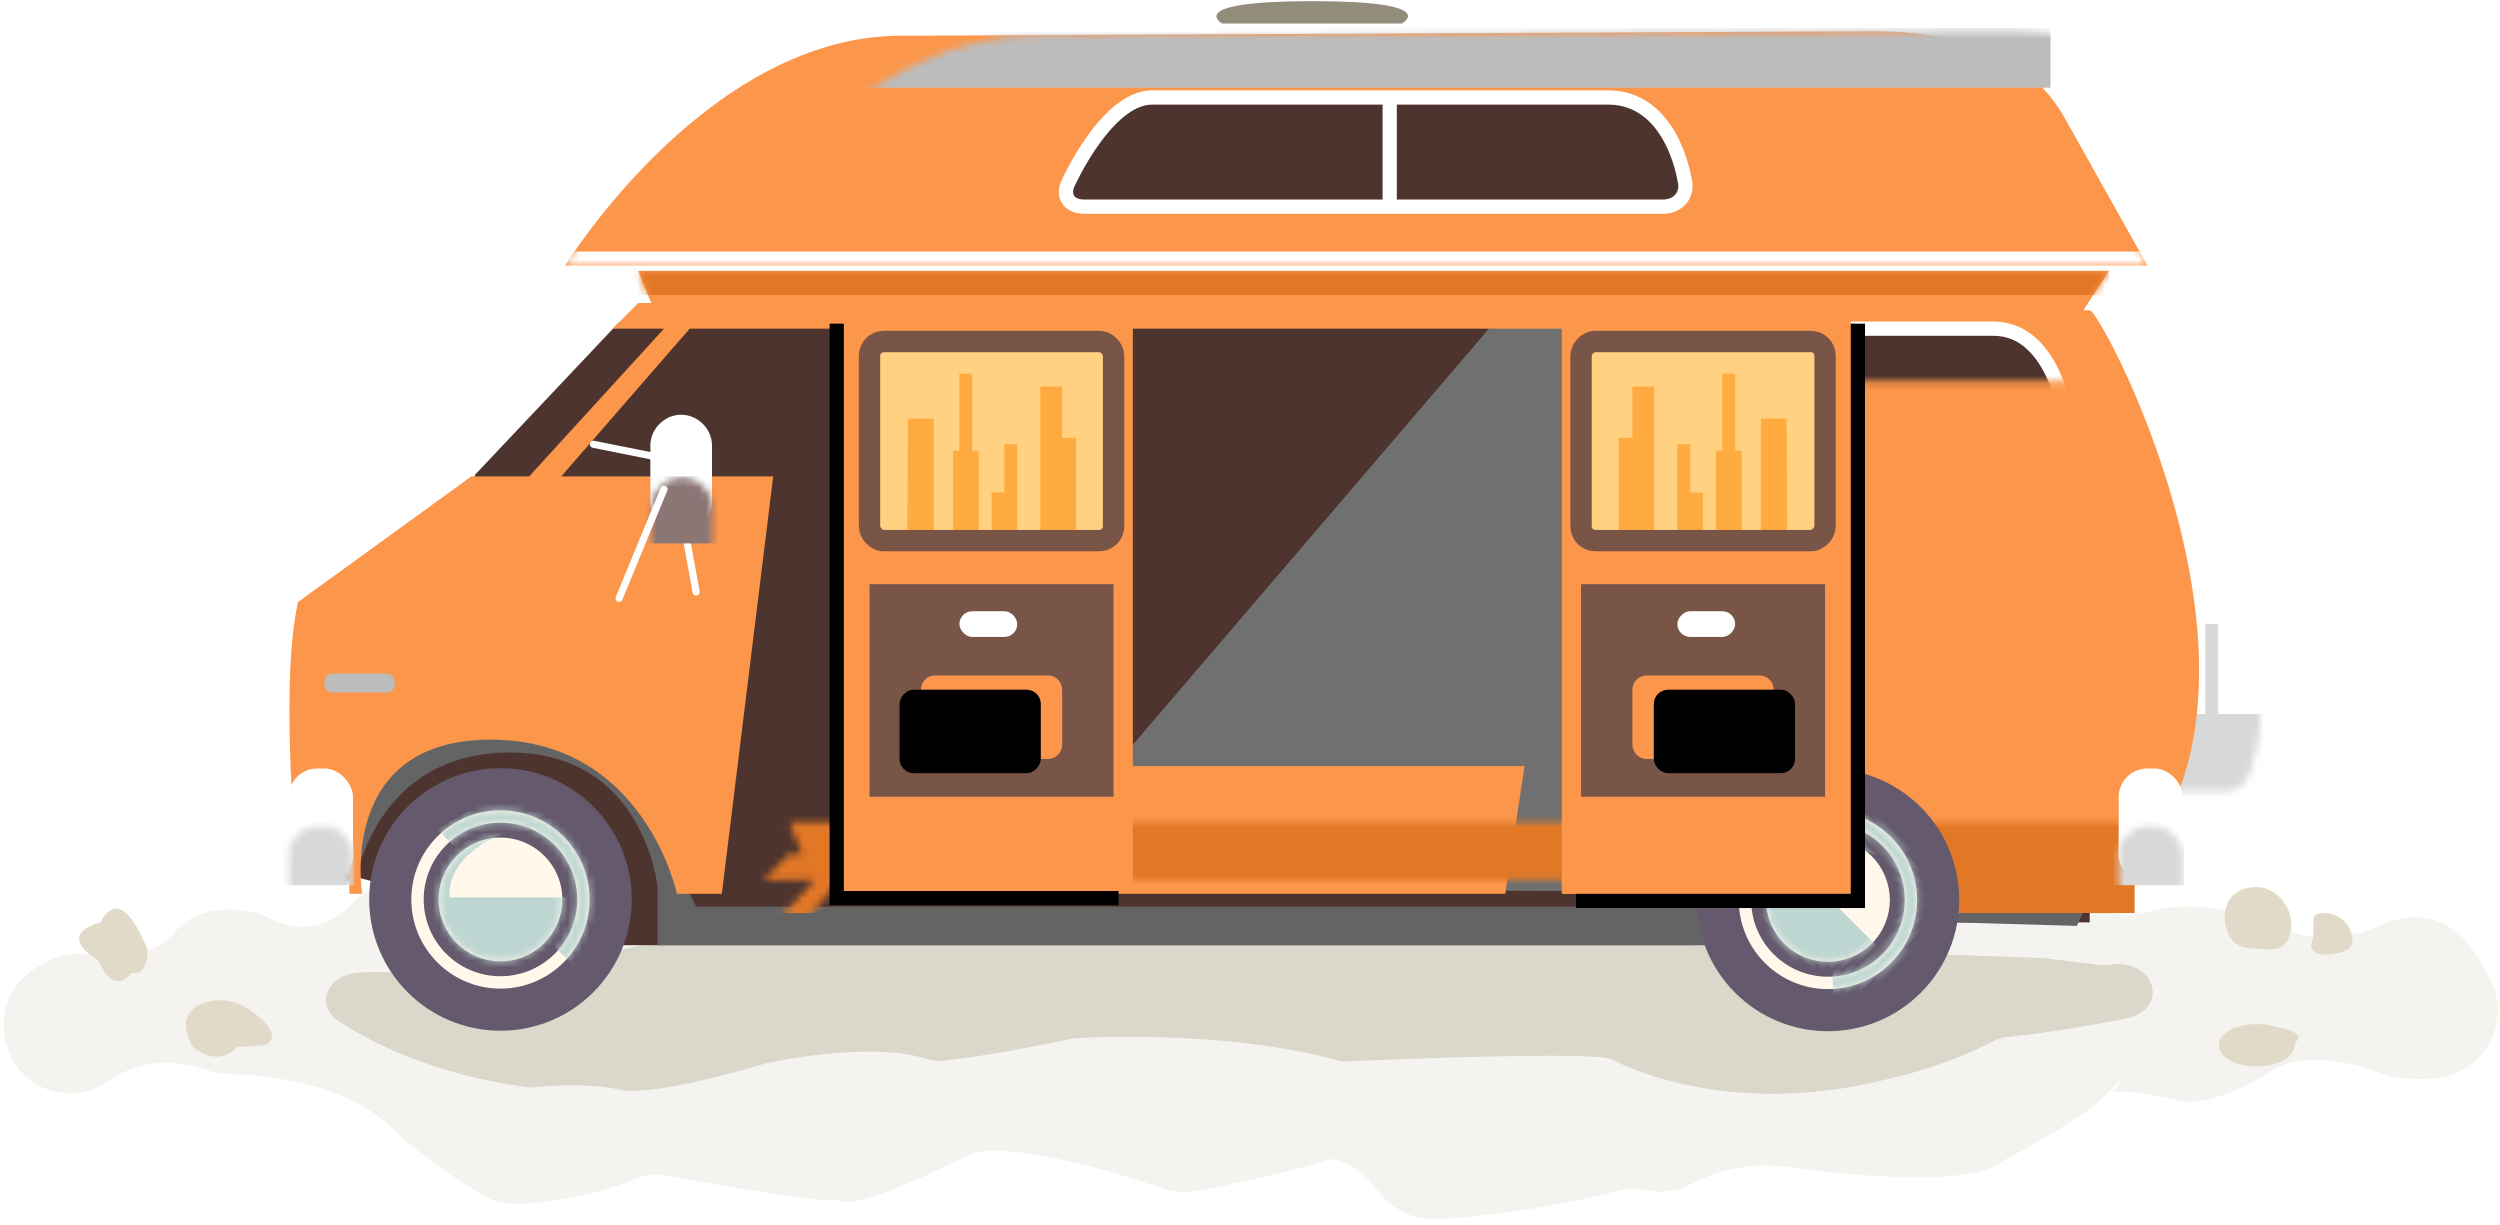 <?xml version="1.0" encoding="UTF-8"?>
<svg xmlns="http://www.w3.org/2000/svg" xmlns:xlink="http://www.w3.org/1999/xlink" width="351" height="172" viewBox="0 0 351 172">
  <defs>
    <path id="van-a" d="M0.541,33.361 C0.541,33.361 20.738,0.451 48.559,1.082 L184.237,0.451 C203.77,0.451 209.272,9.572 210.983,12.457 L222.705,33.361 L0.541,33.361 Z"/>
    <path id="van-c" d="M0,0.736 L8.912,0.736 C9.468,0.736 10.35,0.868 10.809,1.175 C10.809,1.175 14.426,0.736 14.426,19.675 C14.426,38.615 10.787,38.194 10.787,38.194 C10.307,38.426 9.466,38.615 8.912,38.615 L0,38.615 L0,0.736 Z"/>
    <polygon id="van-e" points="41.475 .736 247.95 .736 247.95 84.999 210.983 84.999 196.557 88.195 39.672 88.195 0 77.375 21.279 22.118"/>
    <path id="van-g" d="M49.59,5.244 L45.984,8.85 L53.197,8.85 L34.262,29.588 L26.148,29.588 L1.803,47.237 C-0.902,59.342 1.803,85.49 1.803,85.49 L9.016,85.49 L9.016,88.195 L10.82,88.195 C10.82,88.195 7.213,66.555 28.852,66.555 C50.492,66.555 55,88.195 55,88.195 L61.311,88.195 L68.525,29.588 L38.77,29.588 L56.803,8.85 L78.443,8.85 L78.443,88.195 L171.311,88.195 L174.016,70.261 L78.443,70.261 L78.443,8.85 L179.426,8.85 L179.426,88.195 L255.164,88.195 C285.819,64.752 255.164,6.279 253.36,6.279 L252.459,6.279 L256.065,0.736 L49.59,0.736 L51.393,5.244 L49.59,5.244 Z"/>
    <filter id="van-i" width="150%" height="123.5%" x="-12.5%" y="-7.4%" filterUnits="objectBoundingBox">
      <feOffset dx="2.5" dy="1.5" in="SourceAlpha" result="shadowOffsetOuter1"/>
      <feColorMatrix in="shadowOffsetOuter1" result="shadowMatrixOuter1" values="0 0 0 0 0.561   0 0 0 0 0.467   0 0 0 0 0.525  0 0 0 1 0"/>
      <feMerge>
        <feMergeNode in="shadowMatrixOuter1"/>
        <feMergeNode in="SourceGraphic"/>
      </feMerge>
    </filter>
    <rect id="van-j" width="9.016" height="16.229" x=".712" y=".745" rx="4"/>
    <filter id="van-l" width="150%" height="123.5%" x="-37.5%" y="-7.4%" filterUnits="objectBoundingBox">
      <feOffset dx="-2.5" dy="1.5" in="SourceAlpha" result="shadowOffsetOuter1"/>
      <feColorMatrix in="shadowOffsetOuter1" result="shadowMatrixOuter1" values="0 0 0 0 0.561   0 0 0 0 0.467   0 0 0 0 0.525  0 0 0 1 0"/>
      <feMerge>
        <feMergeNode in="shadowMatrixOuter1"/>
        <feMergeNode in="SourceGraphic"/>
      </feMerge>
    </filter>
    <rect id="van-m" width="9.016" height="16.229" x=".712" y=".745" rx="4"/>
    <path id="van-o" d="M19.037,31.468 C12.124,31.468 6.52,25.864 6.52,18.951 C6.52,12.037 12.124,6.433 19.037,6.433 C25.951,6.433 31.555,12.037 31.555,18.951 C31.555,25.864 25.951,31.468 19.037,31.468 Z M19.037,29.73 C24.991,29.73 29.817,24.904 29.817,18.951 C29.817,12.997 24.991,8.171 19.037,8.171 C13.084,8.171 8.258,12.997 8.258,18.951 C8.258,24.904 13.084,29.73 19.037,29.73 Z"/>
    <circle id="van-q" cx="19.037" cy="18.951" r="8.688"/>
    <path id="van-s" d="M19.037,31.468 C12.124,31.468 6.52,25.864 6.52,18.951 C6.52,12.037 12.124,6.433 19.037,6.433 C25.951,6.433 31.555,12.037 31.555,18.951 C31.555,25.864 25.951,31.468 19.037,31.468 Z M19.037,29.73 C24.991,29.73 29.817,24.904 29.817,18.951 C29.817,12.997 24.991,8.171 19.037,8.171 C13.084,8.171 8.258,12.997 8.258,18.951 C8.258,24.904 13.084,29.73 19.037,29.73 Z"/>
    <circle id="van-u" cx="19.037" cy="18.951" r="8.688"/>
    <path id="van-w" d="M5.115,16.606 L5.115,16.606 C2.77,16.606 0.787,14.622 0.787,12.278 L0.787,4.524 C0.787,2.18 2.77,0.196 5.115,0.196 L5.115,0.196 C7.459,0.196 9.443,2.18 9.443,4.524 L9.443,12.278 C9.443,14.712 7.459,16.606 5.115,16.606 Z"/>
    <rect id="van-z" width="40.574" height="81.663"/>
    <filter id="van-y" width="109.9%" height="104.9%" x="-7.4%" y="-1.2%" filterUnits="objectBoundingBox">
      <feOffset dx="-2" dy="2" in="SourceAlpha" result="shadowOffsetOuter1"/>
      <feColorMatrix in="shadowOffsetOuter1" values="0 0 0 0 0.306   0 0 0 0 0.204   0 0 0 0 0.18  0 0 0 1 0"/>
    </filter>
    <rect id="van-B" width="19.836" height="11.721" x="10.82" y="51.393" rx="2"/>
    <filter id="van-A" width="115.1%" height="125.6%" x="-7.6%" y="-12.8%" filterUnits="objectBoundingBox">
      <feOffset dx="3" dy="2" in="SourceAlpha" result="shadowOffsetInner1"/>
      <feComposite in="shadowOffsetInner1" in2="SourceAlpha" k2="-1" k3="1" operator="arithmetic" result="shadowInnerInner1"/>
      <feColorMatrix in="shadowInnerInner1" values="0 0 0 0 0.306   0 0 0 0 0.204   0 0 0 0 0.18  0 0 0 1 0"/>
    </filter>
    <rect id="van-D" width="40.574" height="82.049"/>
    <filter id="van-C" width="109.9%" height="104.9%" x="-7.4%" y="-1.2%" filterUnits="objectBoundingBox">
      <feOffset dx="-2" dy="2" in="SourceAlpha" result="shadowOffsetOuter1"/>
      <feColorMatrix in="shadowOffsetOuter1" values="0 0 0 0 0.306   0 0 0 0 0.204   0 0 0 0 0.18  0 0 0 1 0"/>
    </filter>
    <rect id="van-F" width="19.836" height="11.721" x="10.82" y="51.393" rx="2"/>
    <filter id="van-E" width="115.1%" height="125.6%" x="-7.6%" y="-12.8%" filterUnits="objectBoundingBox">
      <feOffset dx="3" dy="2" in="SourceAlpha" result="shadowOffsetInner1"/>
      <feComposite in="shadowOffsetInner1" in2="SourceAlpha" k2="-1" k3="1" operator="arithmetic" result="shadowInnerInner1"/>
      <feColorMatrix in="shadowInnerInner1" values="0 0 0 0 0.306   0 0 0 0 0.204   0 0 0 0 0.18  0 0 0 1 0"/>
    </filter>
  </defs>
  <g fill="none" fill-rule="evenodd" transform="translate(.36 -.574)">
    <g fill-rule="nonzero" transform="translate(0 119.016)">
      <path fill="#F4F3F0" d="M5.951,16.68 C5.68,16.861 5.32,17.041 5.049,17.221 C-2.795,21.639 -0.811,33.541 8.115,34.984 L8.385,34.984 C10.729,35.344 13.074,34.623 14.967,33.27 C17.131,31.738 21.91,29.393 28.852,31.828 C29.844,32.188 30.926,32.369 32.008,32.369 C36.426,32.459 48.779,33.451 55.541,40.754 C55.902,41.205 56.352,41.566 56.803,41.926 C58.606,43.369 63.656,47.246 67.352,49.32 C68.975,50.311 70.869,50.672 72.762,50.582 C76.098,50.402 82.32,49.68 88.361,47.246 C90.074,46.525 91.877,46.344 93.68,46.705 C99.902,47.877 114.328,50.402 117.393,50.041 C117.393,50.041 118.385,52.295 134.885,44.09 C136.328,43.369 137.86,43.008 139.393,43.098 C142.91,43.188 150.213,44.09 162.926,48.418 C164.459,48.959 166.172,49.049 167.705,48.779 C171.762,47.967 179.967,46.344 185.647,44.541 C185.647,44.541 188.442,42.828 193.401,49.139 C195.295,51.484 198.27,52.836 201.246,52.746 C206.295,52.475 214.77,51.664 226.041,48.959 C226.311,48.869 226.492,48.869 226.672,48.779 C227.213,48.598 228.655,48.238 231,48.688 C233.073,49.139 235.237,48.779 237.131,47.787 C240.016,46.254 244.885,44.541 250.836,45.443 C250.836,45.443 275.721,49.139 280.86,44.541 C280.86,44.541 292.852,38.32 295.827,34.803 C298.803,31.377 296.368,34.893 296.368,34.893 C296.368,34.893 298.262,34.352 304.934,35.975 C306.377,36.336 307.909,36.336 309.442,35.975 C311.606,35.434 314.762,34.443 318.008,32.188 C319.45,31.287 320.983,30.656 322.696,30.475 C325.311,30.295 329.368,30.385 334.057,32.279 C334.868,32.639 335.68,32.82 336.582,32.91 C337.844,33 339.737,33.18 341.811,32.91 C348.213,32.279 352.18,25.336 349.475,19.475 C348.393,17.131 346.86,14.607 344.967,12.803 C342.172,10.189 338.114,9.648 334.598,11.18 C331.803,12.443 327.114,13.975 322.426,12.713 C322.065,12.623 321.795,12.443 321.434,12.352 C319.27,11.27 309.442,7.123 300.967,9.648 C298.623,10.369 296.098,10.008 293.844,8.926 C291.77,7.934 289.065,6.943 286.09,6.943 L285.549,6.943 C279.057,7.213 82.41,0.631 82.41,0.631 C82.41,0.631 56.893,-0.361 48.688,8.836 C48.688,8.836 44.09,13.885 37.688,10.549 C37.147,10.279 36.516,10.008 35.975,9.828 C33.631,9.197 27.68,8.205 24.074,12.533 C21.098,16.139 15.598,15.959 12.172,15.508 C9.918,15.328 7.844,15.689 5.951,16.68 Z"/>
      <path fill="#DAD7CB" d="M63.836,19.025 C61.311,18.664 55,17.762 49.861,18.123 C45.533,18.484 43.82,22.721 47.246,24.975 C51.934,28.041 60.5,32.369 73.393,34.172 C73.844,34.262 74.295,34.262 74.836,34.172 C76.82,33.992 82.77,33.631 86.557,34.533 C86.557,34.533 89.713,35.975 106.934,30.926 C107.024,30.926 107.205,30.836 107.295,30.836 C109.008,30.475 121.901,27.77 129.656,30.205 C130.467,30.475 131.369,30.566 132.27,30.475 C134.524,30.205 139.754,29.574 150.033,27.41 C150.303,27.32 150.664,27.32 150.934,27.32 C154,27.139 172.303,26.328 187.27,30.385 C187.901,30.566 188.442,30.656 189.074,30.566 C194.754,30.295 223.877,29.123 225.951,30.295 C225.951,30.295 241.278,38.951 264.541,33.09 C264.541,33.09 272.475,31.467 279.418,27.77 C280.049,27.41 280.77,27.229 281.582,27.139 C284.287,26.869 291.319,25.967 298.262,24.525 C304.123,23.262 302.409,16.41 296.368,16.951 C296.188,16.951 296.008,16.951 295.827,17.041 L294.475,17.041 L286.36,16.049 L285.819,16.049 L112.975,9.918 C112.524,9.918 111.983,9.918 111.533,10.008 L66,18.934 C65.369,19.115 64.557,19.115 63.836,19.025 Z"/>
      <g fill="#E2DAC9" transform="translate(9.918 9.016)">
        <path d="M3.787 2.074C3.787 2.074-2.705 3.516 3.516 7.393 3.516 7.393 5.59 12.623 8.205 9.107 8.205 9.107 10.459 9.828 10.459 5.951 10.369 5.951 7.033-3.967 3.787 2.074zM18.123 13.434C16.229 14.246 14.787 15.869 16.77 19.475 16.77 19.475 20.016 22.631 22.992 19.566L26.869 19.295C26.869 19.295 30.205 18.303 25.066 14.516 23.082 12.984 20.377 12.533 18.123 13.434z"/>
      </g>
      <g fill="#E2DAC9" transform="translate(311.065 5.41)">
        <path d="M11.27 21.82C11.27 21.188 10.008 20.648 8.295 20.377 7.484 20.107 6.492 19.926 5.41 19.926 2.434 19.926.09 21.279.09 22.902.09 24.525 2.434 25.877 5.41 25.877 8.385 25.877 10.729 24.525 10.729 22.902L10.729 22.631C11 22.361 11.27 22.09 11.27 21.82zM10.189 5.049C10.369 6.131 10.279 8.115 9.016 9.016 8.295 9.557 7.484 9.467 5.951 9.377 4.148 9.287 3.246 9.197 2.434 8.566.721 7.213.27 3.697 2.074 1.893 3.516.451 5.59.721 5.951.721 8.205 1.082 9.828 3.066 10.189 5.049zM18.754 7.303C18.844 7.664 18.934 8.205 18.754 8.746 18.303 9.828 16.68 10.008 16.049 10.098 15.598 10.189 13.705 10.369 13.164 9.377 12.893 8.926 13.254 8.656 13.344 7.303 13.525 5.68 13.164 5.23 13.525 4.779 14.156 3.967 15.869 4.508 16.049 4.508 17.402 4.959 18.484 6.041 18.754 7.303z"/>
      </g>
    </g>
    <g fill-rule="nonzero" transform="translate(170.41)">
      <polygon fill="#FFF" points="2.137 2.902 1.662 5.861 25.207 5.861 24.816 2.902"/>
      <path fill="#928D7B" d="M26.057,3.877 C26.057,3.877 31.802,0.736 13.525,0.736 C-4.753,0.736 0.811,3.877 0.811,3.877 L26.057,3.877 Z"/>
    </g>
    <g transform="translate(78.443 4.508)">
      <mask id="van-b" fill="#fff">
        <use xlink:href="#van-a"/>
      </mask>
      <use fill="#FC964A" fill-rule="nonzero" xlink:href="#van-a"/>
      <path fill="#FFF" fill-rule="nonzero" d="M0.361,31.377 L0.361,34.352 L223.516,34.082 L223.516,31.377 L0.361,31.377 Z" mask="url(#van-b)"/>
      <rect width="190.246" height="8.372" x="18.844" y=".005" fill="#BCBCBC" mask="url(#van-b)" style="mix-blend-mode:overlay"/>
      <path fill="#4E342E" stroke="#FFF" stroke-width="2" d="M73.424,25.08 C71.216,25.08 70.228,23.483 71.281,21.544 C71.281,21.544 76.639,9.752 82.951,9.752 L116.311,9.752 L116.311,25.08 L73.424,25.08 Z M154.683,25.08 L116.311,25.08 L116.311,9.752 L146.967,9.752 C155.983,9.752 157.687,21.212 157.687,21.212 C158.297,23.336 156.895,25.08 154.683,25.08 Z" mask="url(#van-b)"/>
    </g>
    <g transform="translate(36.967 37.869)">
      <g transform="translate(265.983 35.164)">
        <mask id="van-d" fill="#fff">
          <use xlink:href="#van-c"/>
        </mask>
        <use fill="#FFF" xlink:href="#van-c"/>
        <polygon fill="#D8D8D8" points="-.902 27.785 6.311 27.785 6.311 15.162 8.115 15.162 8.115 27.785 15.328 27.785 15.328 39.506 -.902 39.506" mask="url(#van-d)"/>
      </g>
      <g transform="translate(2.705)">
        <g transform="translate(5.41 7.213)">
          <mask id="van-f" fill="#fff">
            <use xlink:href="#van-e"/>
          </mask>
          <use fill="#4E342E" fill-rule="nonzero" xlink:href="#van-e"/>
          <polygon fill="#707070" points="247.055 81.088 247.055 -13.691 176.721 -13.691 96.475 80.08" mask="url(#van-f)" style="mix-blend-mode:overlay"/>
        </g>
        <path fill="#646464" d="M52.295,95.408 L204.672,95.408 L220,91.801 L251.557,92.703 L256.967,80.981 L205.576,89.998 L57.705,89.998 L55.902,86.391 C55.902,86.391 56.805,62.047 31.576,62.047 C6.348,62.047 8.115,86.391 8.115,86.391 L9.918,86.391 C9.918,86.391 12.642,68.358 31.576,68.358 C50.511,68.358 52.295,87.293 52.295,87.293 L52.295,95.408 Z" style="mix-blend-mode:overlay"/>
        <mask id="van-h" fill="#fff">
          <use xlink:href="#van-g"/>
        </mask>
        <use fill="#FC964A" fill-rule="nonzero" xlink:href="#van-g"/>
        <rect width="238.483" height="13.525" x="21.188" y="77.375" fill="#E27726" mask="url(#van-h)"/>
        <path fill="#BCBCBC" d="M265.983,71.965 L238.032,71.965 C232.623,64.752 226.311,63.85 226.311,63.85 L205.574,63.85 L205.574,61.145 L227.213,61.145 C227.213,61.145 234.426,62.047 240.737,69.26 L265.983,69.26 L265.983,71.965 Z" mask="url(#van-h)" style="mix-blend-mode:overlay"/>
        <path fill="#BCBCBC" fill-rule="nonzero" d="M18.707,62.79 C22.945,61.798 43.051,57.831 51.256,72.437 L63.609,72.437 L63.609,69.642 L52.338,69.642 C50.535,67.298 46.387,62.7 39.896,60.626 C35.568,59.183 31.33,59.183 29.707,59.183 C28.805,59.183 27.092,59.183 25.019,59.544 C21.953,59.995 17.805,61.257 17.896,62.159 C17.896,62.429 18.166,62.97 18.707,62.79 Z" mask="url(#van-h)" style="mix-blend-mode:overlay"/>
        <polygon fill="#BCBCBC" fill-rule="nonzero" points="18.033 31.391 18.033 34.096 265.983 33.826 265.983 31.391" mask="url(#van-h)" style="mix-blend-mode:overlay"/>
        <polygon fill="#E27726" fill-rule="nonzero" points="7.332 47.787 277.705 47.981 277.705 45.818 7.332 45.623" mask="url(#van-h)"/>
        <polygon fill="#E27726" fill-rule="nonzero" points="256.065 4.136 47.787 4.136 47.787 .736 256.065 .736" mask="url(#van-h)"/>
        <polygon fill="#4E342E" fill-rule="nonzero" points="268.723 46.802 220.721 46.802 220.721 33.992 268.723 33.992" mask="url(#van-h)"/>
        <path fill="#4E342E" stroke="#FFF" stroke-width="2" d="M218.196,28.686 L245.554,28.686 C248.87,28.686 251.088,26.042 250.335,22.815 C250.335,22.815 248.852,8.85 239.836,8.85 C230.819,8.85 218.196,8.85 218.196,8.85 L218.196,28.686 Z" mask="url(#van-h)"/>
      </g>
      <g filter="url(#van-i)" transform="translate(0 68.358)">
        <mask id="van-k" fill="#fff">
          <use xlink:href="#van-j"/>
        </mask>
        <use fill="#FFF" xlink:href="#van-j"/>
        <rect width="9.918" height="9.016" y="8.115" fill="#D8D8D8" mask="url(#van-k)"/>
      </g>
      <g filter="url(#van-l)" transform="translate(261.926 68.358)">
        <mask id="van-n" fill="#fff">
          <use xlink:href="#van-m"/>
        </mask>
        <use fill="#FFF" xlink:href="#van-m"/>
        <rect width="9.918" height="9.016" y="8.115" fill="#D8D8D8" mask="url(#van-n)"/>
      </g>
      <g transform="translate(13.902 70.038)">
        <circle cx="19.037" cy="18.951" r="18.429" fill="#655A6D" fill-rule="nonzero"/>
        <mask id="van-p" fill="#fff">
          <use xlink:href="#van-o"/>
        </mask>
        <use fill="#FFF8EB" fill-rule="nonzero" xlink:href="#van-o"/>
        <polygon fill="#BED6D2" points="10.144 9.1 30.138 29.094 36.223 15.185 20.575 3.015" mask="url(#van-p)"/>
        <mask id="van-r" fill="#fff">
          <use xlink:href="#van-q"/>
        </mask>
        <use fill="#FFF8EB" fill-rule="nonzero" xlink:href="#van-q"/>
        <path fill="#BED6D2" d="M10.144,14.316 C11.82,9.846 26.609,6.492 18.785,9.969 C10.961,13.446 11.883,18.662 11.883,18.662 L28.42,18.662 L28.399,29.094 L10.144,29.094 C10.144,29.094 7.908,20.278 10.144,14.316 Z" mask="url(#van-r)"/>
      </g>
      <g transform="rotate(45 34.552 295.762)">
        <circle cx="19.037" cy="18.951" r="18.429" fill="#655A6D" fill-rule="nonzero"/>
        <mask id="van-t" fill="#fff">
          <use xlink:href="#van-s"/>
        </mask>
        <use fill="#FFF8EB" fill-rule="nonzero" xlink:href="#van-s"/>
        <polygon fill="#BED6D2" points="10.144 9.1 30.138 29.094 36.223 15.185 20.575 3.015" mask="url(#van-t)"/>
        <mask id="van-v" fill="#fff">
          <use xlink:href="#van-u"/>
        </mask>
        <use fill="#FFF8EB" fill-rule="nonzero" xlink:href="#van-u"/>
        <path fill="#BED6D2" d="M10.144,14.316 C11.82,9.846 26.609,6.492 18.785,9.969 C10.961,13.446 11.883,18.662 11.883,18.662 L28.42,18.662 L28.399,29.094 L10.144,29.094 C10.144,29.094 7.908,20.278 10.144,14.316 Z" mask="url(#van-v)"/>
      </g>
      <path fill="#BCBCBC" fill-rule="nonzero" d="M17.03,59.931 L9.298,59.931 C8.709,59.931 8.205,59.32 8.205,58.606 L8.205,58.606 C8.205,57.893 8.709,57.282 9.298,57.282 L17.03,57.282 C17.619,57.282 18.123,57.893 18.123,58.606 L18.123,58.606 C18.123,59.421 17.619,59.931 17.03,59.931 Z" style="mix-blend-mode:overlay"/>
      <g transform="translate(45.984 20.738)">
        <path stroke="#FFF" stroke-linecap="round" stroke-linejoin="round" d="M12.623 15.162L14.426 25.08M0 4.342L9.016 6.145"/>
        <g transform="translate(7.213)">
          <mask id="van-x" fill="#fff">
            <use xlink:href="#van-w"/>
          </mask>
          <use fill="#FFF" fill-rule="nonzero" xlink:href="#van-w"/>
          <rect width="9.968" height="9.418" x=".122" y="8.843" fill="#8B7676" mask="url(#van-x)"/>
        </g>
        <path stroke="#FFF" stroke-linecap="round" stroke-linejoin="round" d="M3.607,25.981 L9.918,10.654"/>
      </g>
    </g>
    <g transform="translate(118.115 44.014)">
      <use fill="#000" filter="url(#van-y)" xlink:href="#van-z"/>
      <use fill="#FC964A" xlink:href="#van-z"/>
      <rect width="34.262" height="27.951" x="3.607" y="4.508" fill="#FFD180"/>
      <polygon fill="#FFAB40" points="9.016 15.328 12.623 15.328 12.623 32.459 8.905 32.459"/>
      <polygon fill="#FFAB40" points="16.229 19.836 16.229 9.016 18.033 9.016 18.033 19.836 18.934 19.836 18.934 32.459 15.328 32.459 15.328 19.836"/>
      <polygon fill="#FFAB40" points="27.587 10.82 30.656 10.82 30.656 18.033 32.588 18.033 32.588 32.459 27.587 32.459"/>
      <polygon fill="#FFAB40" points="22.541 25.697 22.541 18.934 24.344 18.934 24.344 32.459 20.738 32.459 20.738 25.697"/>
      <rect width="34.262" height="27.951" x="3.607" y="4.508" stroke="#795548" stroke-width="3" rx="2"/>
      <path fill="#795548" d="M3.607,38.579 L37.869,38.579 L37.869,68.417 L3.607,68.417 L3.607,38.579 Z M10.82,53.395 L10.82,61.113 C10.82,62.214 11.712,63.115 12.812,63.115 L28.663,63.115 C29.752,63.115 30.656,62.219 30.656,61.113 L30.656,53.395 C30.656,52.294 29.764,51.393 28.663,51.393 L12.812,51.393 C11.724,51.393 10.82,52.29 10.82,53.395 Z"/>
      <use fill="#000" filter="url(#van-A)" transform="matrix(-1 0 0 1 41.475 0)" xlink:href="#van-B"/>
      <rect width="8.115" height="3.607" x="16.229" y="42.377" fill="#FFF" rx="1.803"/>
    </g>
    <g transform="matrix(-1 0 0 1 259.487 44.014)">
      <use fill="#000" filter="url(#van-C)" xlink:href="#van-D"/>
      <use fill="#FC964A" xlink:href="#van-D"/>
      <rect width="34.262" height="27.951" x="3.607" y="4.508" fill="#FFD180"/>
      <polygon fill="#FFAB40" points="9.016 15.328 12.623 15.328 12.623 32.459 8.905 32.459"/>
      <polygon fill="#FFAB40" points="16.229 19.836 16.229 9.016 18.033 9.016 18.033 19.836 18.934 19.836 18.934 32.459 15.328 32.459 15.328 19.836"/>
      <polygon fill="#FFAB40" points="27.587 10.82 30.656 10.82 30.656 18.033 32.588 18.033 32.588 32.459 27.587 32.459"/>
      <polygon fill="#FFAB40" points="22.541 25.697 22.541 18.934 24.344 18.934 24.344 32.459 20.738 32.459 20.738 25.697"/>
      <rect width="34.262" height="27.951" x="3.607" y="4.508" stroke="#795548" stroke-width="3" rx="2"/>
      <path fill="#795548" d="M3.607,38.579 L37.869,38.579 L37.869,68.417 L3.607,68.417 L3.607,38.579 Z M10.82,53.395 L10.82,61.113 C10.82,62.214 11.712,63.115 12.812,63.115 L28.663,63.115 C29.752,63.115 30.656,62.219 30.656,61.113 L30.656,53.395 C30.656,52.294 29.764,51.393 28.663,51.393 L12.812,51.393 C11.724,51.393 10.82,52.29 10.82,53.395 Z"/>
      <use fill="#000" filter="url(#van-E)" transform="matrix(-1 0 0 1 41.475 0)" xlink:href="#van-F"/>
      <rect width="8.115" height="3.607" x="16.229" y="42.377" fill="#FFF" rx="1.803"/>
    </g>
  </g>
</svg>
